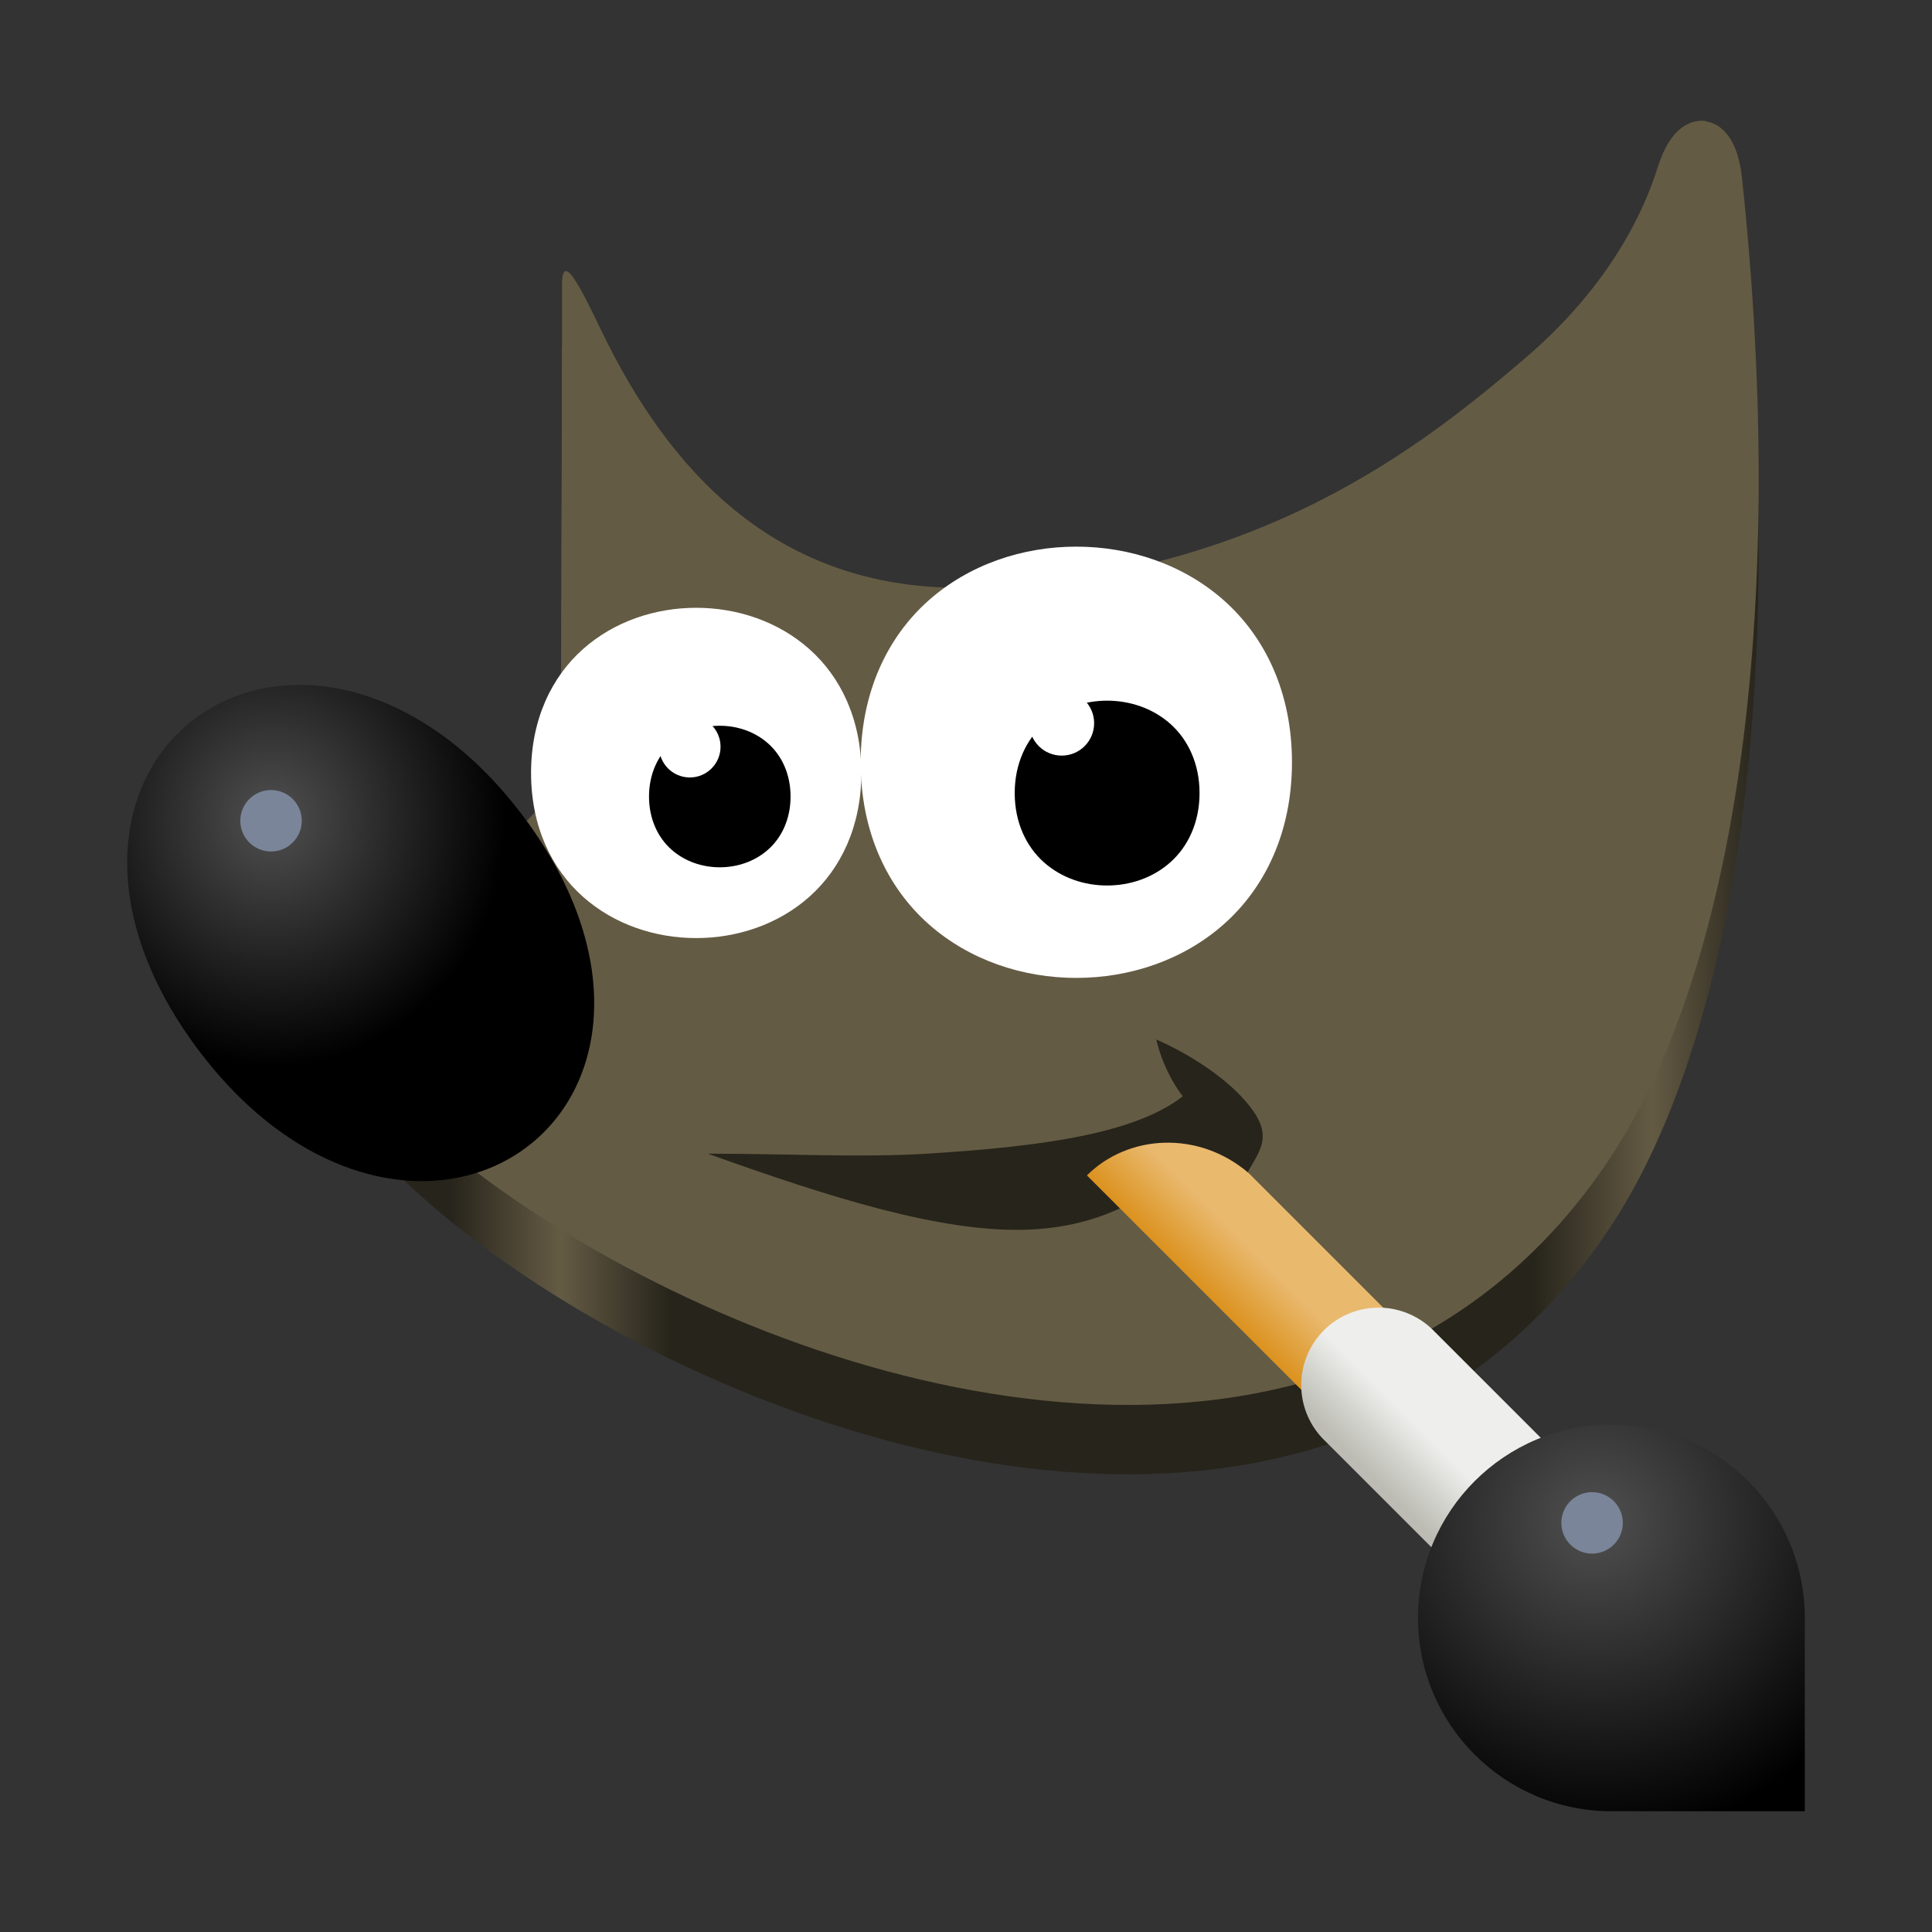 <?xml version="1.0" encoding="UTF-8" standalone="no"?>
<svg
   width="128"
   height="128"
   version="1.1"
   id="svg198"
   xml:space="preserve"
   xmlns:xlink="http://www.w3.org/1999/xlink"
   xmlns="http://www.w3.org/2000/svg"
   xmlns:svg="http://www.w3.org/2000/svg"><rect width="100%" height="100%" fill="#333333" stroke="none"/><defs
     id="defs202"><linearGradient
       id="linearGradient3713"><stop
         style="stop-color:#27241b;stop-opacity:1;"
         offset="0.103"
         id="stop3709" /><stop
         style="stop-color:#645b44;stop-opacity:1;"
         offset="0.179"
         id="stop3717" /><stop
         style="stop-color:#27241b;stop-opacity:1;"
         offset="0.254"
         id="stop3719" /><stop
         style="stop-color:#27241b;stop-opacity:1;"
         offset="0.845"
         id="stop3721" /><stop
         style="stop-color:#645b44;stop-opacity:1;"
         offset="0.927"
         id="stop3723" /><stop
         style="stop-color:#27241b;stop-opacity:1;"
         offset="1"
         id="stop3711" /></linearGradient><linearGradient
       id="linearGradient1212"><stop
         style="stop-color:#2e2e2e;stop-opacity:1;"
         offset="0"
         id="stop1208" /><stop
         style="stop-color:#3f3f3f;stop-opacity:1;"
         offset="0.039"
         id="stop1216" /><stop
         style="stop-color:#2e2e2e;stop-opacity:1;"
         offset="0.075"
         id="stop1218" /><stop
         style="stop-color:#2e2e2e;stop-opacity:1;"
         offset="0.926"
         id="stop1220" /><stop
         style="stop-color:#3f3f3f;stop-opacity:1;"
         offset="0.957"
         id="stop1222" /><stop
         style="stop-color:#2e2e2e;stop-opacity:1;"
         offset="1"
         id="stop1210" /></linearGradient><linearGradient
       gradientUnits="userSpaceOnUse"
       y2="359.924"
       x2="944.207"
       y1="350.856"
       x1="953.275"
       id="linearGradient1492"
       xlink:href="#linearGradient27905"
       gradientTransform="matrix(0.32,0,0,0.32,-226.364,-33.75)" /><linearGradient
       id="linearGradient27905"><stop
         id="stop27901"
         offset="0"
         style="stop-color:#e9b96e;stop-opacity:1;" /><stop
         id="stop27903"
         offset="1"
         style="stop-color:#dc9321;stop-opacity:1" /></linearGradient><linearGradient
       y2="216.919"
       x2="428.919"
       y1="227"
       x1="418.838"
       gradientUnits="userSpaceOnUse"
       id="linearGradient1506"
       xlink:href="#linearGradient27913"
       gradientTransform="matrix(0.32,0,0,0.32,-34.177,34.156)" /><linearGradient
       id="linearGradient27913"><stop
         id="stop27909"
         offset="0"
         style="stop-color:#bcbcb4;stop-opacity:1" /><stop
         id="stop27911"
         offset="1"
         style="stop-color:#eeeeec;stop-opacity:1" /></linearGradient><radialGradient
       r="40"
       fy="225.395"
       fx="450.948"
       cy="225.395"
       cx="450.948"
       gradientTransform="matrix(0.527,0,0,0.527,-131.962,-18.016)"
       gradientUnits="userSpaceOnUse"
       id="radialGradient1425"
       xlink:href="#linearGradient27897" /><linearGradient
       id="linearGradient27897"><stop
         id="stop27893"
         offset="0"
         style="stop-color:#505050;stop-opacity:1" /><stop
         id="stop27895"
         offset="1"
         style="stop-color:#000000;stop-opacity:1" /></linearGradient><linearGradient
       xlink:href="#linearGradient1212"
       id="linearGradient1214"
       x1="10.262"
       y1="61.103"
       x2="41.202"
       y2="61.103"
       gradientUnits="userSpaceOnUse" /><radialGradient
       r="40"
       fy="225.395"
       fx="450.948"
       cy="225.395"
       cx="450.948"
       gradientTransform="matrix(0.527,0,0,0.527,-39.125,54.458)"
       gradientUnits="userSpaceOnUse"
       id="radialGradient1425-3"
       xlink:href="#linearGradient27897" /><radialGradient
       xlink:href="#linearGradient27897"
       id="radialGradient1029"
       cx="19.876"
       cy="52.067"
       fx="19.876"
       fy="52.067"
       r="15.47"
       gradientTransform="matrix(1,0,0,1.063,-1.836,-1.132)"
       gradientUnits="userSpaceOnUse" /><linearGradient
       xlink:href="#linearGradient3713"
       id="linearGradient3715"
       x1="19.829"
       y1="55.138"
       x2="116.516"
       y2="55.138"
       gradientUnits="userSpaceOnUse" /></defs><path
     style="fill:url(#linearGradient3715);fill-opacity:1;fill-rule:evenodd;stroke-width:1.934"
     d="m 113.031,12.619 c -0.869,-0.138 -1.65,0.353 -2.119,0.912 -0.469,0.559 -0.795,1.252 -1.079,2.126 -0.49,1.511 -2.292,7.12 -8.786,12.664 -6.495,5.544 -17.695,14.714 -37.106,15.214 -11.803,0.138 -18.977,-6.857 -23.684,-16.183 -1.175,-2.327 -3.024,-6.665 -3.024,-3.905 v 4.267 l -0.06,22.084 0.12,0.291 c 0,0 1.057,2.352 -0.06,5.521 -1.117,3.169 -6.353,7.794 -16.2,10.753 l -1.204,0.358 0.229,1.269 c 0.546,3.075 2.723,6.227 5.937,9.454 3.214,3.226 7.517,6.491 12.528,9.442 10.022,5.902 22.859,10.567 35.33,10.785 12.472,0.219 24.674,-4.149 32.748,-16.244 8.074,-12.095 12.012,-35.18 8.786,-65.245 h -0.006 c -0.102,-0.825 -0.284,-1.53 -0.61,-2.148 -0.326,-0.617 -0.874,-1.255 -1.743,-1.393 z"
     id="path166-5" /><path
     style="fill:#645b44;fill-rule:evenodd;stroke-width:1.934"
     d="m 113.034,8.024 c -0.869,-0.138 -1.65,0.353 -2.119,0.912 -0.469,0.559 -0.795,1.252 -1.079,2.126 -0.49,1.511 -2.292,7.12 -8.786,12.664 C 94.555,29.27 83.356,38.439 63.944,38.94 52.141,39.078 44.967,32.082 40.26,22.756 c -1.175,-2.327 -3.024,-6.665 -3.024,-3.905 v 4.267 l -0.06,22.084 0.12,0.291 c 0,0 1.057,2.352 -0.06,5.521 -1.117,3.169 -6.353,7.794 -16.2,10.753 l -1.204,0.358 0.229,1.269 c 0.546,3.075 2.723,6.227 5.937,9.454 3.214,3.226 7.517,6.491 12.528,9.442 10.022,5.902 22.859,10.567 35.33,10.785 12.472,0.219 24.674,-4.149 32.748,-16.244 8.074,-12.095 12.012,-35.18 8.786,-65.245 h -0.006 c -0.102,-0.825 -0.284,-1.53 -0.61,-2.148 -0.326,-0.617 -0.874,-1.255 -1.743,-1.393 z"
     id="path166" /><path
     style="fill:#ffffff;fill-rule:evenodd;stroke-width:1.563"
     d="m 46.123,40.268 c -2.707,0 -5.427,0.895 -7.498,2.736 -2.071,1.841 -3.441,4.646 -3.441,8.207 0,3.561 1.37,6.362 3.441,8.203 2.071,1.841 4.791,2.736 7.498,2.736 2.707,0 5.427,-0.895 7.498,-2.736 2.071,-1.841 3.445,-4.643 3.445,-8.203 0,-3.561 -1.374,-6.366 -3.445,-8.207 -2.071,-1.841 -4.791,-2.736 -7.498,-2.736 z"
     id="path174" /><path
     style="fill:#000000;fill-opacity:1;fill-rule:evenodd;stroke-width:1.563"
     d="m 47.688,48.083 c -1.149,0 -2.311,0.38 -3.205,1.175 -0.895,0.795 -1.484,2.021 -1.484,3.514 0,1.493 0.589,2.718 1.484,3.514 0.895,0.795 2.056,1.175 3.205,1.175 1.149,0 2.311,-0.38 3.205,-1.175 0.895,-0.795 1.484,-2.021 1.484,-3.514 0,-1.493 -0.589,-2.718 -1.484,-3.514 -0.895,-0.795 -2.056,-1.175 -3.205,-1.175 z"
     id="path176" /><path
     style="fill:#27241b;fill-opacity:1;fill-rule:evenodd;stroke-width:1.934"
     d="m 46.905,76.434 c 5.304,0 10.14,0.271 14.526,0 7.287,-0.458 13.692,-1.265 16.93,-3.801 -1.37,-1.794 -1.752,-3.763 -1.752,-3.763 0,0 4.12,1.713 6.26,4.515 2.134,2.794 -0.666,3.444 -1.224,7.019 -1.243,-3.14 -2.106,-3.246 -2.42,-4.493 -2.26,3.169 -6.152,5.441 -11.387,5.565 -5.573,0.131 -12.667,-2.077 -20.933,-5.037 z"
     id="path178" /><path
     style="fill:url(#radialGradient1029);fill-opacity:1;fill-rule:evenodd;stroke-width:1.934"
     d="m 19.962,45.378 c -0.686,0 -1.36,0.041 -2.014,0.142 -1.745,0.268 -3.36,0.912 -4.753,1.887 -5.571,3.903 -7.039,12.75 -0.157,22.014 6.882,9.264 15.986,10.702 21.558,6.798 5.571,-3.903 7.044,-12.75 0.162,-22.014 -4.516,-6.079 -9.991,-8.787 -14.796,-8.828 z"
     id="path182" /><path
     style="fill:#ffffff;fill-rule:evenodd;stroke-width:2.041"
     d="m 71.306,36.216 c -3.534,0 -7.087,1.168 -9.791,3.572 -2.704,2.404 -4.493,6.067 -4.493,10.717 0,4.65 1.789,8.308 4.493,10.712 2.704,2.404 6.257,3.572 9.791,3.572 3.535,0 7.087,-1.168 9.791,-3.572 2.704,-2.404 4.499,-6.062 4.499,-10.712 0,-4.65 -1.794,-8.313 -4.499,-10.717 -2.704,-2.404 -6.257,-3.572 -9.791,-3.572 z"
     id="path184" /><path
     style="fill:#000000;fill-opacity:1;fill-rule:evenodd;stroke-width:2.041"
     d="m 73.35,46.421 c -1.5,0 -3.017,0.496 -4.186,1.535 -1.169,1.039 -1.937,2.639 -1.937,4.588 0,1.95 0.769,3.55 1.937,4.588 1.169,1.039 2.685,1.535 4.186,1.535 1.5,0 3.017,-0.496 4.186,-1.535 1.169,-1.039 1.937,-2.639 1.937,-4.588 0,-1.95 -0.769,-3.55 -1.937,-4.588 -1.169,-1.039 -2.685,-1.535 -4.186,-1.535 z"
     id="path186" /><path
     id="path1899"
     d="m 72.012,77.874 34.594,34.594 c 1.492,1.553 3.968,1.578 5.491,0.056 1.523,-1.523 1.498,-3.999 -0.056,-5.491 L 82.728,77.719 c -3.326,-2.852 -7.998,-2.562 -10.715,0.155 z"
     style="color:#000000;font-style:normal;font-variant:normal;font-weight:normal;font-stretch:normal;font-size:medium;line-height:normal;font-family:sans-serif;font-variant-ligatures:normal;font-variant-position:normal;font-variant-caps:normal;font-variant-numeric:normal;font-variant-alternates:normal;font-feature-settings:normal;text-indent:0;text-align:start;text-decoration:none;text-decoration-line:none;text-decoration-style:solid;text-decoration-color:#000000;letter-spacing:normal;word-spacing:normal;text-transform:none;writing-mode:lr-tb;direction:ltr;text-orientation:mixed;dominant-baseline:auto;baseline-shift:baseline;text-anchor:start;white-space:normal;shape-padding:0;clip-rule:nonzero;display:inline;overflow:visible;visibility:visible;isolation:auto;mix-blend-mode:normal;color-interpolation:sRGB;color-interpolation-filters:linearRGB;solid-color:#000000;solid-opacity:1;fill:url(#linearGradient1492);fill-opacity:1;fill-rule:nonzero;stroke:none;stroke-width:1.274;stroke-linecap:round;stroke-linejoin:miter;stroke-miterlimit:4;stroke-dasharray:none;stroke-dashoffset:0;stroke-opacity:1;color-rendering:auto;image-rendering:auto;shape-rendering:auto;text-rendering:auto;enable-background:accumulate" /><path
     id="path1899-3"
     d="m 91.332,86.636 a 5.126,5.126 0 0 0 -3.57,8.801 l 17.938,17.938 a 5.126,5.126 0 1 0 7.248,-7.248 L 95.01,88.188 a 5.126,5.126 0 0 0 -3.678,-1.553 z"
     style="color:#000000;font-style:normal;font-variant:normal;font-weight:normal;font-stretch:normal;font-size:medium;line-height:normal;font-family:sans-serif;font-variant-ligatures:normal;font-variant-position:normal;font-variant-caps:normal;font-variant-numeric:normal;font-variant-alternates:normal;font-feature-settings:normal;text-indent:0;text-align:start;text-decoration:none;text-decoration-line:none;text-decoration-style:solid;text-decoration-color:#000000;letter-spacing:normal;word-spacing:normal;text-transform:none;writing-mode:lr-tb;direction:ltr;text-orientation:mixed;dominant-baseline:auto;baseline-shift:baseline;text-anchor:start;white-space:normal;shape-padding:0;clip-rule:nonzero;display:inline;overflow:visible;visibility:visible;isolation:auto;mix-blend-mode:normal;color-interpolation:sRGB;color-interpolation-filters:linearRGB;solid-color:#000000;solid-opacity:1;fill:url(#linearGradient1506);fill-opacity:1;fill-rule:nonzero;stroke:none;stroke-width:1.699;stroke-linecap:round;stroke-linejoin:miter;stroke-miterlimit:4;stroke-dasharray:none;stroke-dashoffset:0;stroke-opacity:1;color-rendering:auto;image-rendering:auto;shape-rendering:auto;text-rendering:auto;enable-background:new" /><path
     id="path1901"
     d="m 106.761,94.375 c -7.076,0 -12.813,5.736 -12.813,12.812 0,7.076 5.736,12.812 12.813,12.812 h 12.812 v -12.812 c 0,-7.076 -5.736,-12.812 -12.812,-12.812 z"
     style="fill:url(#radialGradient1425);fill-opacity:1;stroke:none;stroke-width:1.274;stroke-linecap:round;stroke-linejoin:miter;stroke-miterlimit:4;stroke-dasharray:none;stroke-dashoffset:0;stroke-opacity:1;marker:none;marker-start:none;marker-mid:none;marker-end:none;paint-order:normal" /><circle
     r="2.036"
     transform="scale(1,-1)"
     cy="-100.895"
     cx="105.48"
     id="circle21711-7-41-9"
     style="color:#000000;display:inline;overflow:visible;visibility:visible;fill:#7a8599;fill-opacity:1;fill-rule:nonzero;stroke:none;stroke-width:0.38;marker:none;enable-background:new" /><circle
     r="2.036"
     transform="scale(1,-1)"
     cy="-49.473"
     cx="45.702"
     id="circle21711-7-41-9-5"
     style="color:#000000;display:inline;overflow:visible;visibility:visible;fill:#ffffff;fill-opacity:1;fill-rule:nonzero;stroke:none;stroke-width:0.38;marker:none;enable-background:new" /><circle
     r="2.148"
     transform="scale(1,-1)"
     cy="-47.913"
     cx="70.341"
     id="circle21711-7-41-9-6"
     style="color:#000000;display:inline;overflow:visible;visibility:visible;fill:#ffffff;fill-opacity:1;fill-rule:nonzero;stroke:none;stroke-width:0.401;marker:none;enable-background:new" /><circle
     r="2.036"
     transform="scale(1,-1)"
     cy="-54.378"
     cx="17.957"
     id="circle21711-7-41-9-3"
     style="color:#000000;display:inline;overflow:visible;visibility:visible;fill:#7a8599;fill-opacity:1;fill-rule:nonzero;stroke:none;stroke-width:0.38;marker:none;enable-background:new" /></svg>
